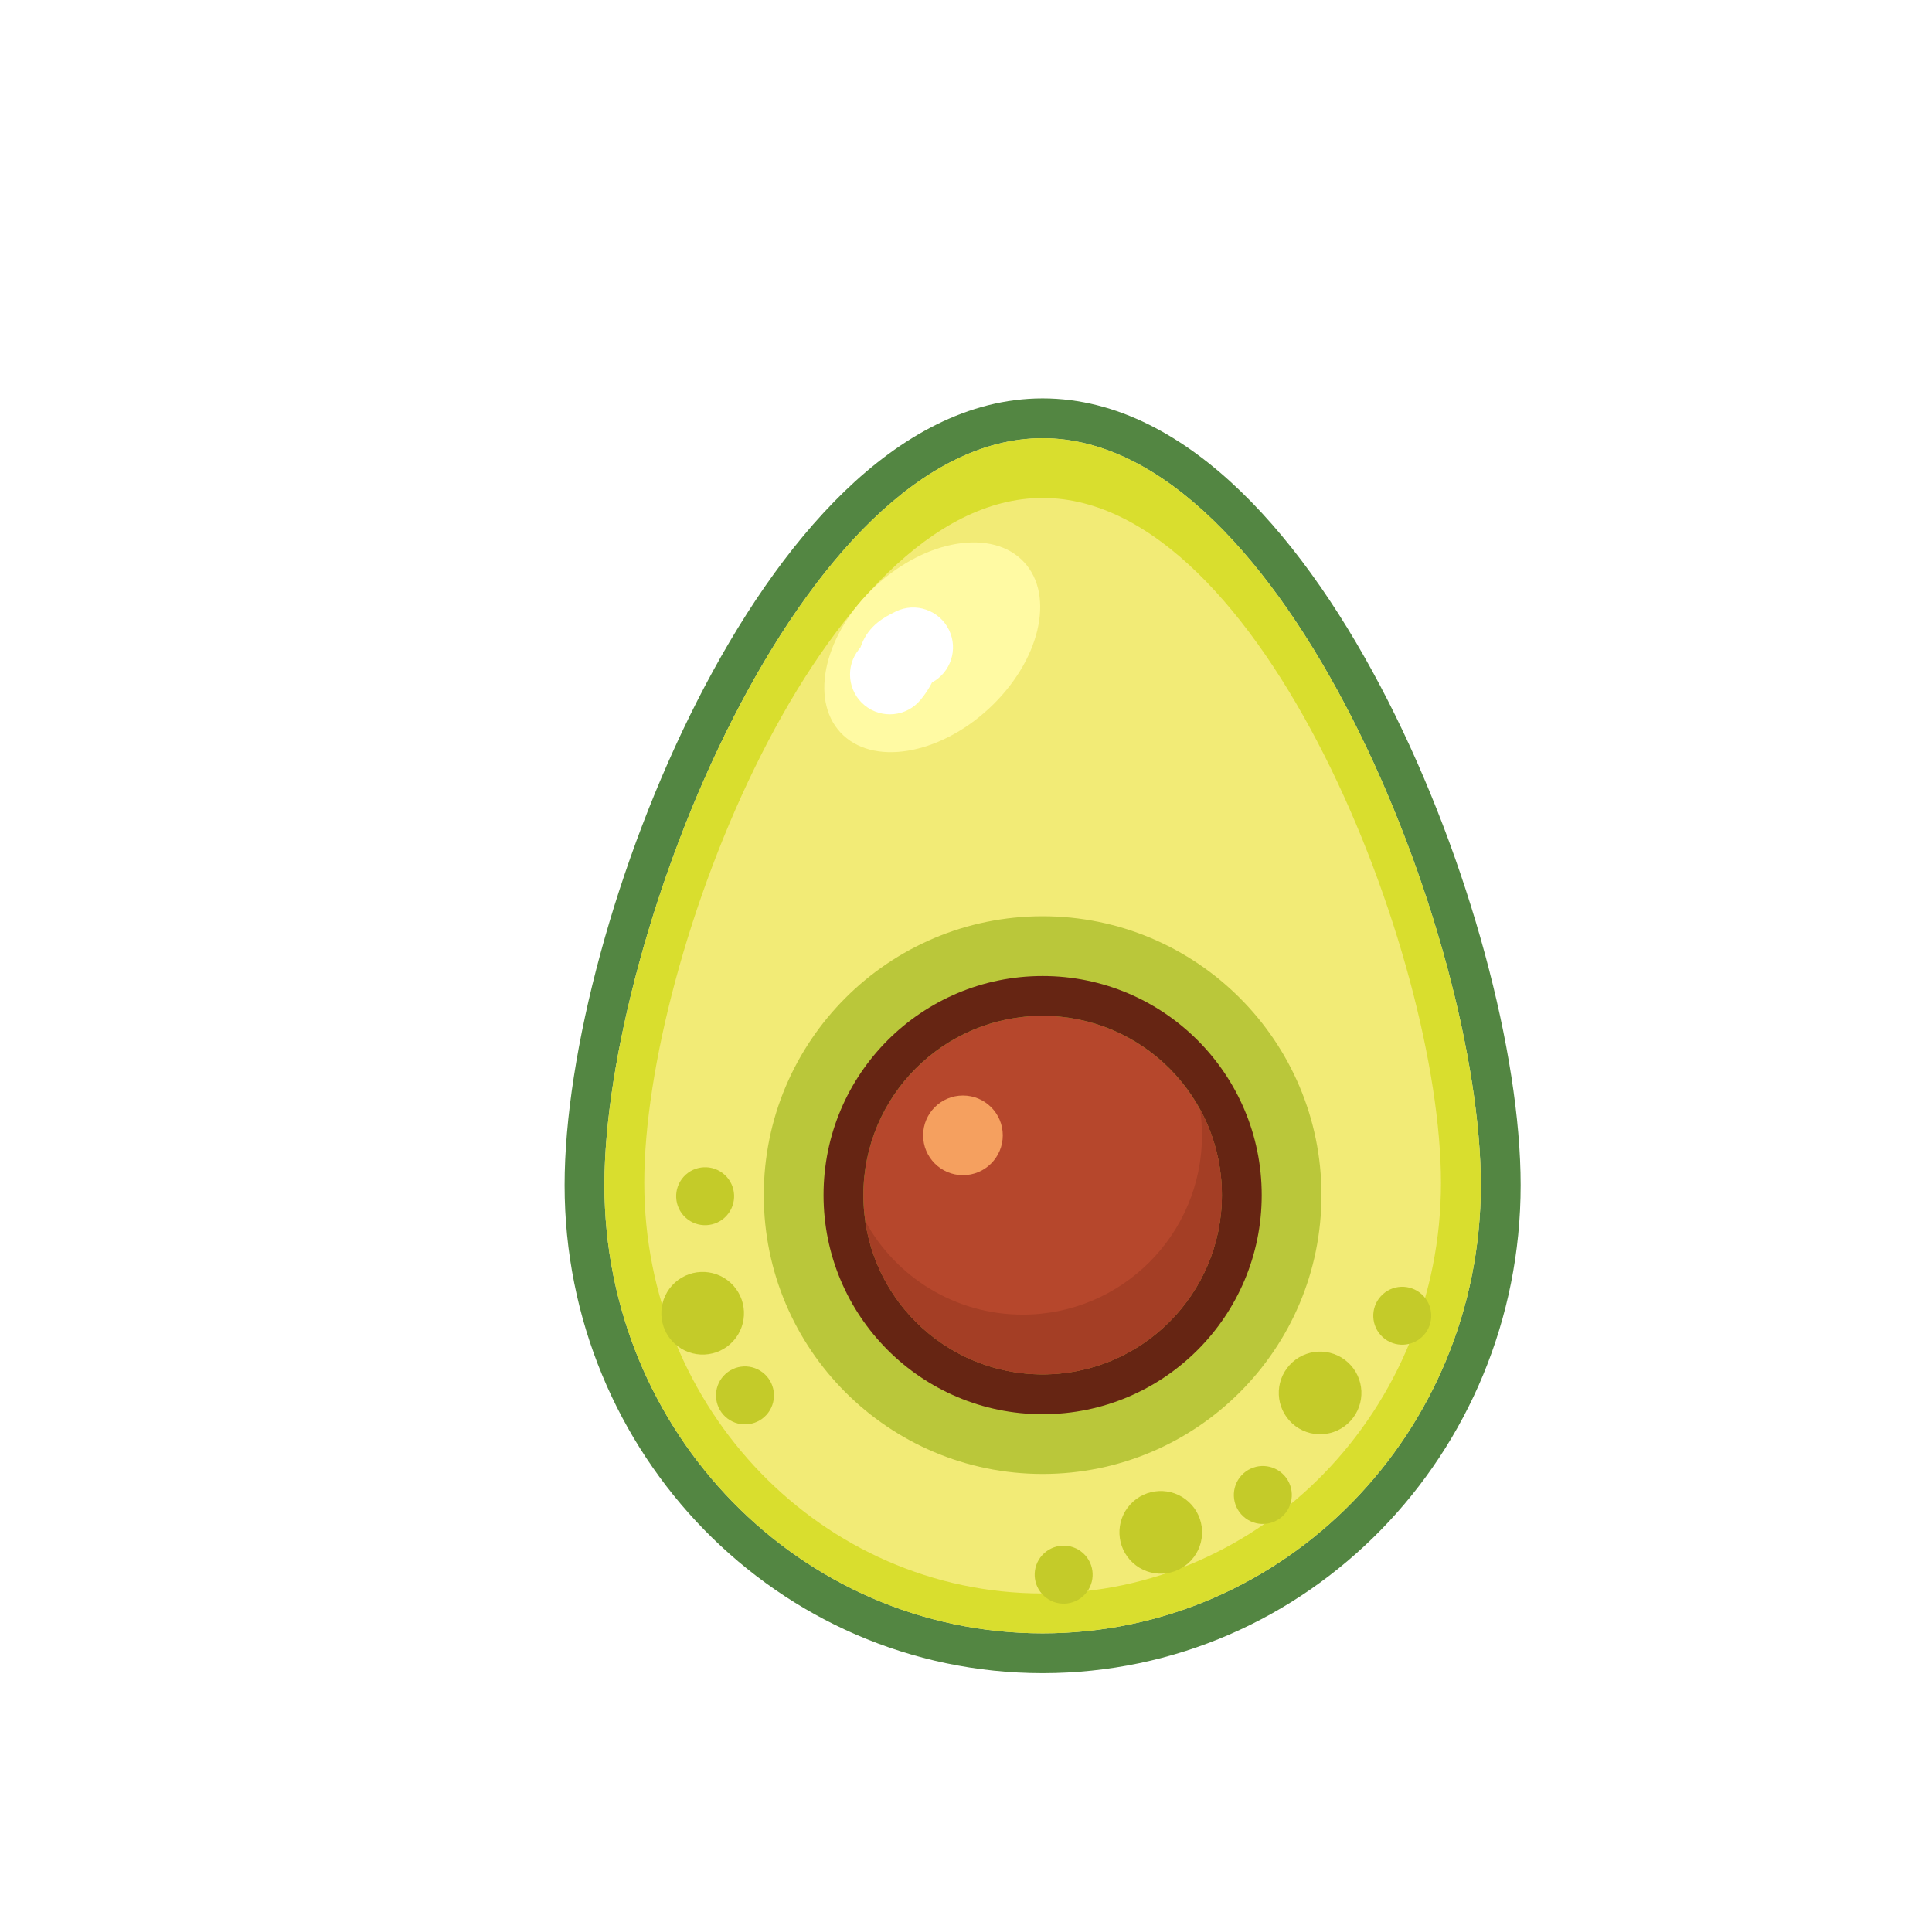 <svg width="97" height="96" viewBox="0 0 97 96" fill="none" xmlns="http://www.w3.org/2000/svg">
<g filter="url(#filter0_d_25_131)">
<path d="M70.347 55.5C70.347 67.926 60.497 78 48.347 78C36.197 78 26.347 67.926 26.347 55.5C26.347 43.074 36.197 18 48.347 18C60.497 18 70.347 43.074 70.347 55.5Z" fill="#F2EB76"/>
<path fill-rule="evenodd" clip-rule="evenodd" d="M72.347 55.5C72.347 68.988 61.644 80 48.347 80C35.05 80 24.347 68.988 24.347 55.5C24.347 48.895 26.924 39.208 31.008 31.183C33.059 27.154 35.549 23.424 38.394 20.674C41.227 17.934 44.593 16 48.347 16C52.101 16 55.467 17.934 58.301 20.674C61.145 23.424 63.635 27.154 65.686 31.183C69.771 39.208 72.347 48.895 72.347 55.5ZM48.347 78C60.497 78 70.347 67.926 70.347 55.5C70.347 43.074 60.497 18 48.347 18C36.197 18 26.347 43.074 26.347 55.5C26.347 67.926 36.197 78 48.347 78Z" fill="#538642"/>
<path fill-rule="evenodd" clip-rule="evenodd" d="M48.347 78C60.497 78 70.347 67.926 70.347 55.5C70.347 43.074 60.497 18 48.347 18C36.197 18 26.347 43.074 26.347 55.5C26.347 67.926 36.197 78 48.347 78ZM48.347 76C59.393 76 68.347 66.766 68.347 55.375C68.347 43.984 59.393 21 48.347 21C37.301 21 28.347 43.984 28.347 55.375C28.347 66.766 37.301 76 48.347 76Z" fill="#D9DE2E"/>
<path d="M63.809 67.331C63.036 68.177 61.724 68.236 60.878 67.463C60.033 66.689 59.974 65.377 60.747 64.531C61.52 63.686 62.832 63.627 63.678 64.4C64.524 65.173 64.582 66.485 63.809 67.331Z" fill="#C4CB29"/>
<path d="M55.809 74.331C55.036 75.177 53.724 75.236 52.878 74.463C52.033 73.689 51.974 72.377 52.747 71.531C53.52 70.686 54.832 70.627 55.678 71.4C56.524 72.173 56.583 73.485 55.809 74.331Z" fill="#C4CB29"/>
<path d="M32.809 63.331C32.036 64.177 30.724 64.236 29.878 63.462C29.033 62.689 28.974 61.377 29.747 60.531C30.52 59.686 31.832 59.627 32.678 60.4C33.524 61.173 33.583 62.485 32.809 63.331Z" fill="#C4CB29"/>
<path d="M60.477 72.037C59.935 72.63 59.014 72.672 58.421 72.13C57.828 71.588 57.787 70.667 58.329 70.074C58.871 69.481 59.791 69.439 60.385 69.982C60.978 70.524 61.019 71.444 60.477 72.037Z" fill="#C4CB29"/>
<path d="M50.477 76.037C49.935 76.63 49.014 76.672 48.421 76.13C47.828 75.588 47.787 74.667 48.329 74.074C48.871 73.481 49.791 73.439 50.385 73.982C50.978 74.524 51.019 75.444 50.477 76.037Z" fill="#C4CB29"/>
<path d="M34.477 67.037C33.935 67.63 33.014 67.672 32.421 67.13C31.828 66.588 31.787 65.667 32.329 65.074C32.871 64.481 33.791 64.439 34.385 64.982C34.978 65.524 35.019 66.444 34.477 67.037Z" fill="#C4CB29"/>
<path d="M32.477 57.037C31.935 57.63 31.014 57.672 30.421 57.13C29.828 56.587 29.787 55.667 30.329 55.074C30.871 54.481 31.791 54.44 32.385 54.982C32.978 55.524 33.019 56.444 32.477 57.037Z" fill="#C4CB29"/>
<path d="M67.477 63.037C66.935 63.63 66.014 63.672 65.421 63.13C64.828 62.587 64.787 61.667 65.329 61.074C65.871 60.481 66.791 60.44 67.385 60.982C67.978 61.524 68.019 62.444 67.477 63.037Z" fill="#C4CB29"/>
<path d="M62.347 56C62.347 63.732 56.079 70 48.347 70C40.615 70 34.347 63.732 34.347 56C34.347 48.268 40.615 42 48.347 42C56.079 42 62.347 48.268 62.347 56Z" fill="#BAC73A"/>
<path d="M57.347 56C57.347 60.971 53.318 65 48.347 65C43.377 65 39.347 60.971 39.347 56C39.347 51.029 43.377 47 48.347 47C53.318 47 57.347 51.029 57.347 56Z" fill="#B6472C"/>
<path fill-rule="evenodd" clip-rule="evenodd" d="M59.347 56C59.347 62.075 54.422 67 48.347 67C42.272 67 37.347 62.075 37.347 56C37.347 49.925 42.272 45 48.347 45C54.422 45 59.347 49.925 59.347 56ZM48.347 65C53.318 65 57.347 60.971 57.347 56C57.347 51.029 53.318 47 48.347 47C43.377 47 39.347 51.029 39.347 56C39.347 60.971 43.377 65 48.347 65Z" fill="#662513"/>
<path fill-rule="evenodd" clip-rule="evenodd" d="M47.347 62C52.318 62 56.347 57.971 56.347 53C56.347 52.557 56.315 52.122 56.254 51.696C56.951 52.975 57.347 54.441 57.347 56C57.347 60.971 53.318 65 48.347 65C43.819 65 40.072 61.656 39.441 57.304C40.967 60.102 43.935 62 47.347 62Z" fill="#A43E25"/>
<path d="M46.347 53C46.347 54.105 45.452 55 44.347 55C43.243 55 42.347 54.105 42.347 53C42.347 51.895 43.243 51 44.347 51C45.452 51 46.347 51.895 46.347 53Z" fill="#F5A05F"/>
<path d="M47.414 24.221C48.989 25.918 48.201 29.207 45.656 31.569C43.111 33.93 39.772 34.469 38.197 32.772C36.623 31.075 37.41 27.785 39.956 25.424C42.501 23.063 45.84 22.524 47.414 24.221Z" fill="#FFFAA3"/>
<path fill-rule="evenodd" clip-rule="evenodd" d="M42.794 30.262C43.734 29.758 44.117 28.596 43.647 27.627C43.164 26.633 41.968 26.218 40.974 26.701C40.679 26.844 40.349 27.02 40.06 27.255C39.69 27.557 39.456 27.896 39.302 28.247C39.255 28.355 39.209 28.483 39.207 28.488L39.207 28.488C39.206 28.491 39.205 28.494 39.204 28.496C39.194 28.511 39.171 28.544 39.13 28.594C38.43 29.448 38.554 30.709 39.409 31.409C40.263 32.109 41.523 31.984 42.223 31.13C42.476 30.822 42.657 30.539 42.794 30.262ZM39.211 28.484C39.211 28.484 39.21 28.486 39.209 28.489C39.21 28.486 39.211 28.484 39.211 28.484Z" fill="white"/>
</g>
<defs>
<filter id="filter0_d_25_131" x="0.347" y="0" width="100" height="100" filterUnits="userSpaceOnUse" color-interpolation-filters="sRGB">
<feFlood flood-opacity="0" result="BackgroundImageFix"/>
<feColorMatrix in="SourceAlpha" type="matrix" values="0 0 0 0 0 0 0 0 0 0 0 0 0 0 0 0 0 0 127 0" result="hardAlpha"/>
<feOffset dx="4" dy="4"/>
<feColorMatrix type="matrix" values="0 0 0 0 0 0 0 0 0 0 0 0 0 0 0 0 0 0 0.2 0"/>
<feBlend mode="normal" in2="BackgroundImageFix" result="effect1_dropShadow_25_131"/>
<feBlend mode="normal" in="SourceGraphic" in2="effect1_dropShadow_25_131" result="shape"/>
</filter>
</defs>
</svg>
